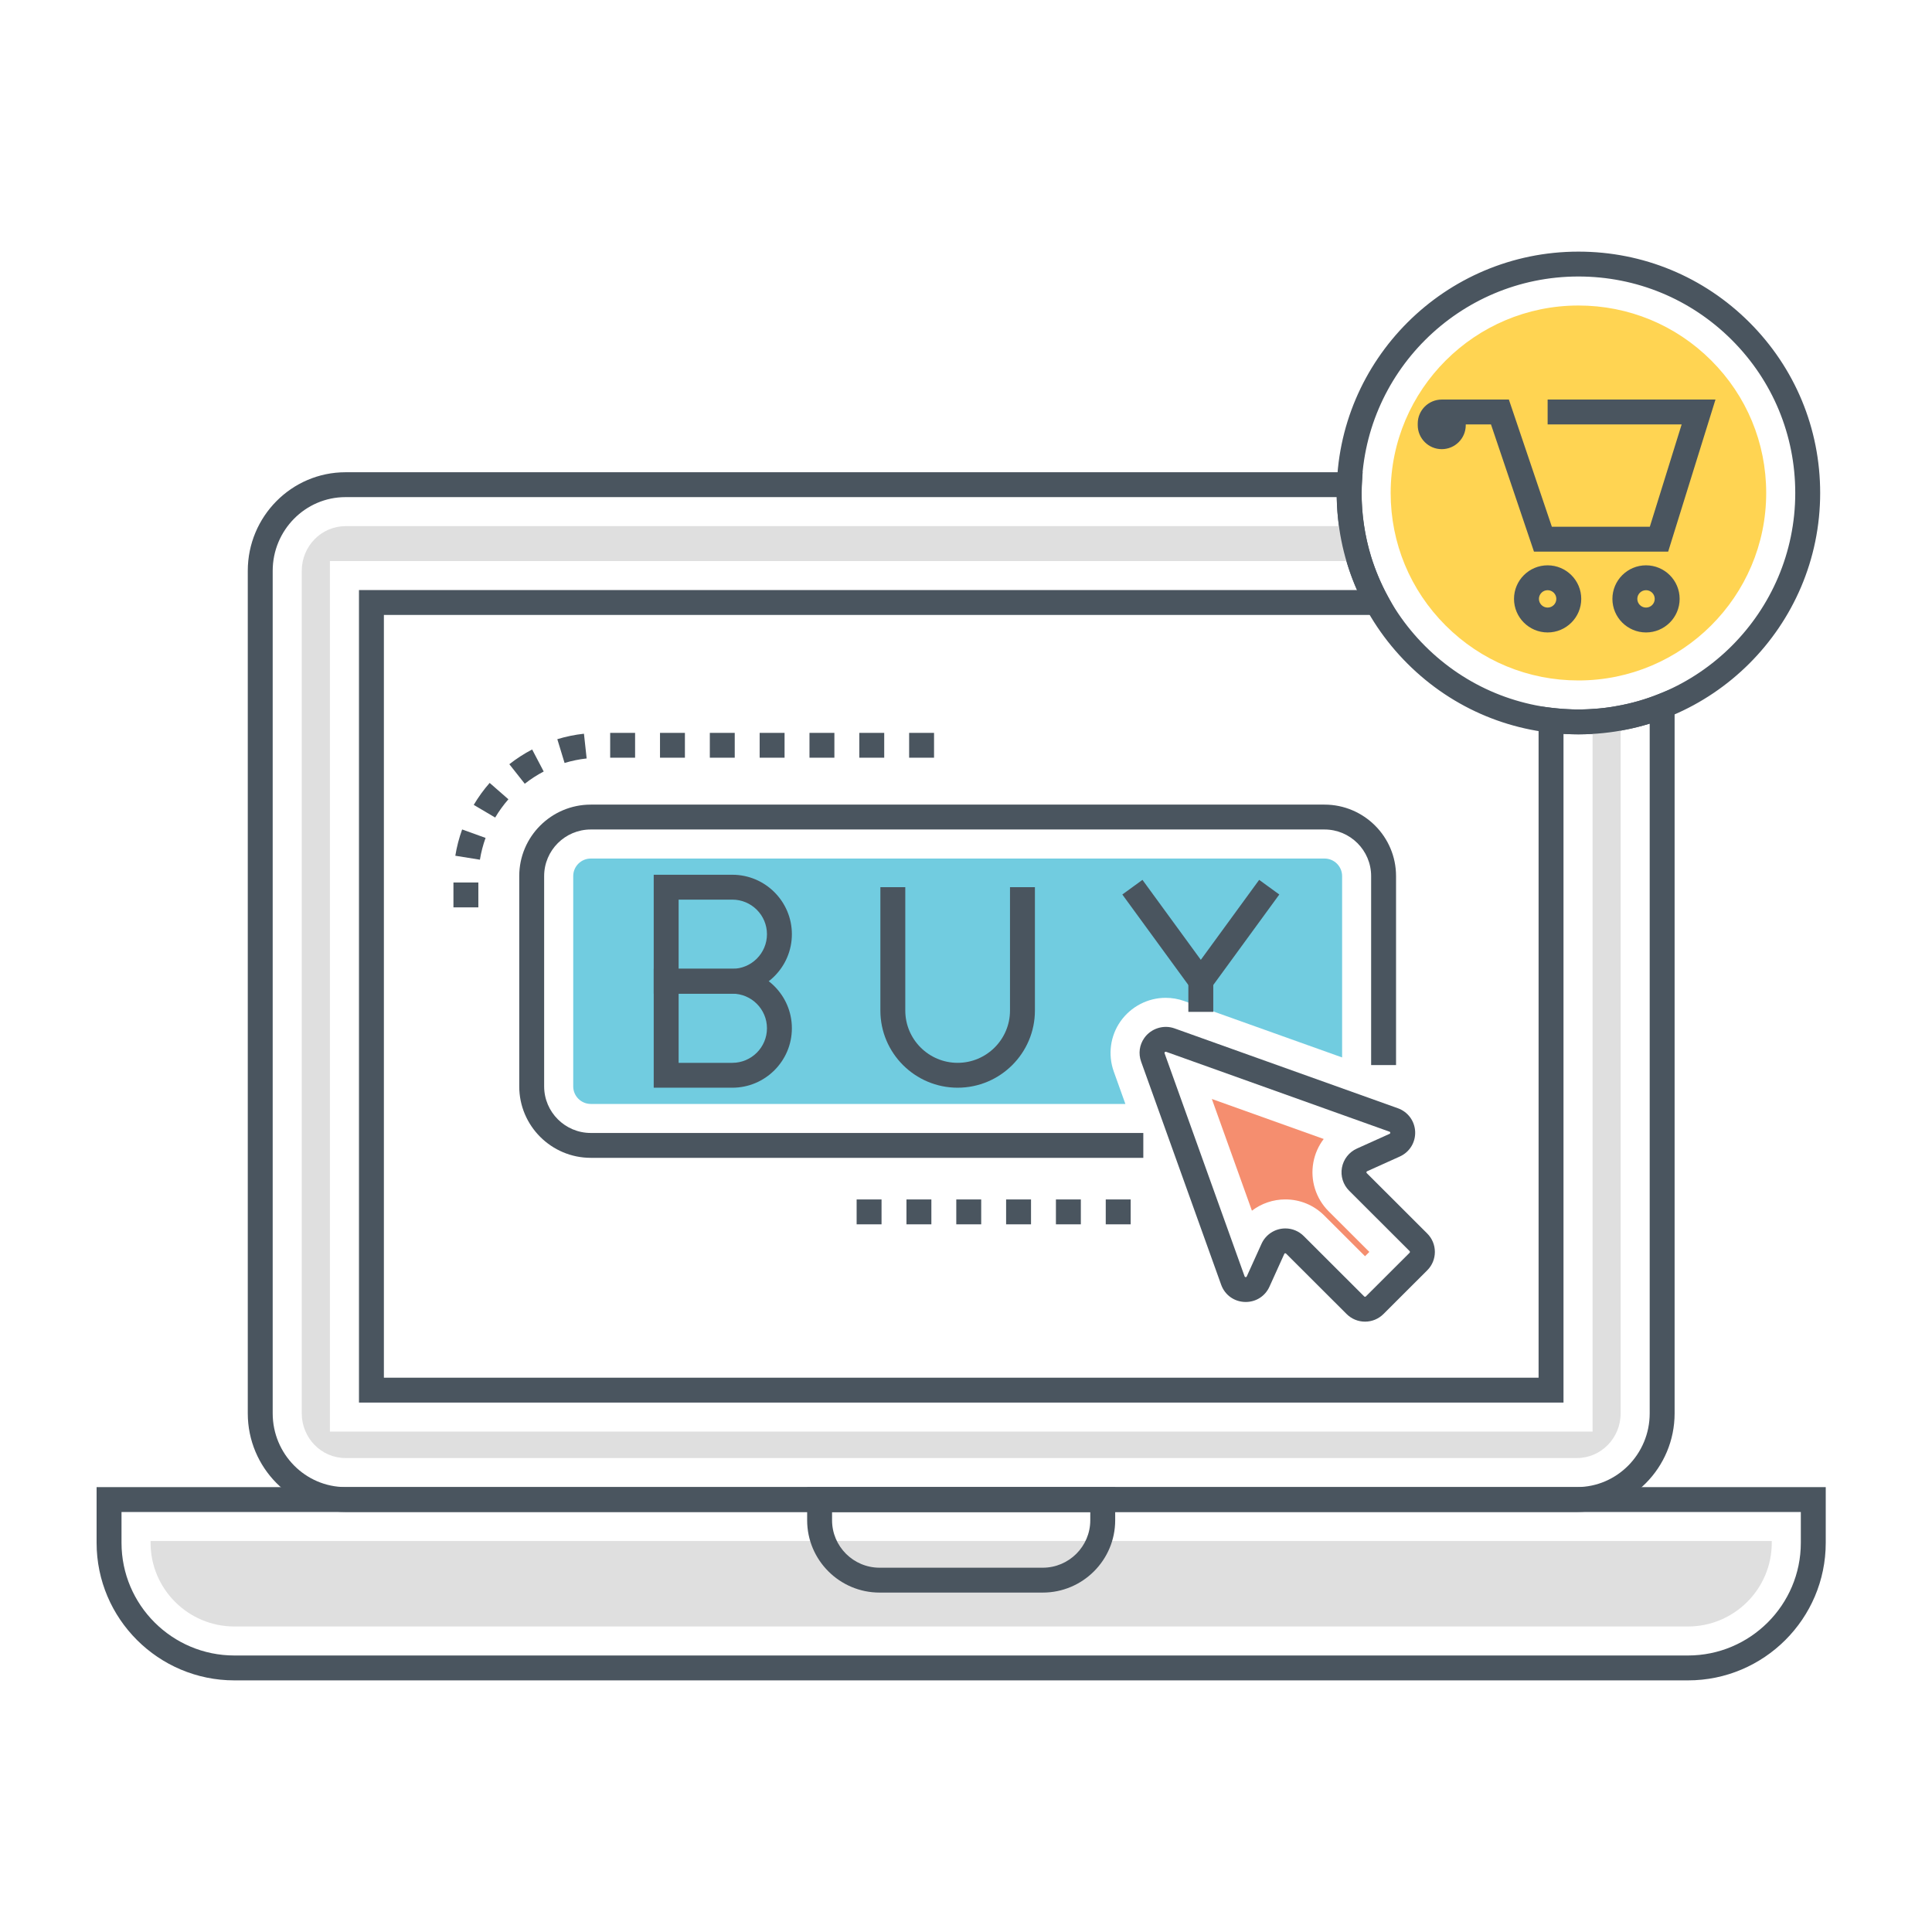 <?xml version="1.0" encoding="UTF-8"?>
<svg width="200px" height="200px" viewBox="0 0 200 200" version="1.1" xmlns="http://www.w3.org/2000/svg" xmlns:xlink="http://www.w3.org/1999/xlink">
    <!-- Generator: Sketch 53.2 (72643) - https://sketchapp.com -->
    <title>3.3-everywhere-application</title>
    <desc>Created with Sketch.</desc>
    <g id="3.3-everywhere-application" stroke="none" stroke-width="1" fill="none" fill-rule="evenodd">
        <g id="ONLINE-SHOP-Copy-2" transform="translate(10, 26)">
            <path d="M164.737,147.952 L14.263,147.952 C6.398,147.952 0,141.563 0,133.711 L0,127.948 L179,127.948 L179,133.711 C179,141.563 172.602,147.952 164.737,147.952 Z M2.579,130.522 L2.579,133.711 C2.579,140.143 7.82,145.376 14.263,145.376 L164.737,145.376 C171.18,145.376 176.421,140.143 176.421,133.711 L176.421,130.522 L2.579,130.522 Z" id="Shape" fill="#4A555F" fill-rule="nonzero"></path>
            <path d="M14.263,142.373 C9.48,142.373 5.587,138.487 5.587,133.711 L5.587,133.527 L173.413,133.527 L173.413,133.711 C173.413,138.487 169.521,142.373 164.737,142.373 L14.263,142.373 Z" id="Path" fill="#DFDFDF" fill-rule="nonzero"></path>
            <path d="M97.946,138.863 L81.054,138.863 C76.919,138.863 73.556,135.504 73.556,131.377 L73.556,127.948 L105.444,127.948 L105.444,131.377 C105.444,135.504 102.081,138.863 97.946,138.863 Z M76.135,130.522 L76.135,131.377 C76.135,134.085 78.342,136.288 81.054,136.288 L97.946,136.288 C100.658,136.288 102.865,134.085 102.865,131.377 L102.865,130.522 L76.135,130.522 Z" id="Shape" fill="#4A555F" fill-rule="nonzero"></path>
            <path d="M150.563,48.558 L150.563,117.908 L28.451,117.908 L28.451,36.371 L132.554,36.371 C136.147,42.945 142.775,47.631 150.563,48.558 Z" id="Path"></path>
            <path d="M153.245,130.516 L25.768,130.516 C20.189,130.516 15.65,125.938 15.65,120.311 L15.65,33.092 C15.65,27.465 20.189,22.887 25.768,22.887 L131.061,22.887 L130.978,24.253 C130.963,24.51 130.955,24.768 130.955,25.033 C130.955,26.119 131.034,27.211 131.191,28.28 C131.36,29.439 131.62,30.59 131.963,31.7 C132.405,33.104 132.986,34.471 133.686,35.756 L134.724,37.659 L29.74,37.659 L29.74,116.621 L149.274,116.621 L149.274,47.107 L150.718,47.28 C152.084,47.444 153.452,47.488 154.77,47.394 C155.722,47.344 156.637,47.231 157.514,47.055 C158.927,46.802 160.289,46.414 161.587,45.895 L163.355,45.189 L163.355,120.311 C163.355,125.938 158.82,130.516 153.245,130.516 Z M25.768,25.462 C21.611,25.462 18.229,28.885 18.229,33.092 L18.229,120.311 C18.229,124.519 21.611,127.942 25.768,127.942 L153.245,127.942 C157.398,127.942 160.776,124.519 160.776,120.311 L160.776,48.91 C159.865,49.191 158.935,49.417 157.995,49.585 C157.021,49.78 155.981,49.909 154.929,49.964 C153.964,50.033 152.901,50.034 151.853,49.968 L151.853,119.195 L27.161,119.195 L27.161,35.083 L130.486,35.083 C130.111,34.231 129.782,33.356 129.501,32.465 C129.116,31.222 128.827,29.941 128.639,28.652 C128.485,27.601 128.398,26.53 128.38,25.462 L25.768,25.462 Z" id="Shape" fill="#4A555F" fill-rule="nonzero"></path>
            <path d="M154.862,48.678 L154.862,122.199 L24.152,122.199 L24.152,32.079 L130.731,32.079 C131.204,33.581 131.814,35.015 132.554,36.371 C136.147,42.945 142.775,47.631 150.563,48.558 C151.492,48.669 152.437,48.73 153.4,48.73 C153.89,48.73 154.38,48.713 154.862,48.678 Z" id="Path"></path>
            <path d="M154.862,48.678 L154.862,122.199 L24.152,122.199 L24.152,32.079 L130.731,32.079 C130.37,30.912 130.095,29.702 129.914,28.466 L25.768,28.466 C23.267,28.466 21.238,30.543 21.238,33.092 L21.238,120.311 C21.238,122.861 23.267,124.937 25.768,124.937 L153.246,124.937 C155.739,124.937 157.768,122.861 157.768,120.311 L157.768,48.318 C156.822,48.507 155.85,48.627 154.862,48.678 Z" id="Path" fill="#DFDFDF" fill-rule="nonzero"></path>
            <path d="M153.398,50.019 C146.714,50.019 140.429,47.42 135.703,42.701 C130.976,37.982 128.373,31.708 128.373,25.034 C128.373,11.257 139.599,0.049 153.398,0.048 C160.083,0.048 166.367,2.647 171.094,7.366 C175.82,12.085 178.423,18.359 178.423,25.033 C178.423,38.81 167.197,50.019 153.398,50.019 Z M153.398,2.623 C141.021,2.624 130.952,12.677 130.952,25.034 C130.952,31.02 133.287,36.648 137.526,40.88 C141.766,45.113 147.403,47.444 153.398,47.444 C165.775,47.444 175.844,37.391 175.844,25.033 C175.844,19.047 173.51,13.419 169.27,9.186 C165.03,4.954 159.394,2.623 153.398,2.623 Z" id="Shape" fill="#4A555F" fill-rule="nonzero"></path>
            <path d="M153.398,44.44 C148.206,44.44 143.325,42.422 139.654,38.757 C135.983,35.091 133.961,30.218 133.961,25.034 C133.961,14.333 142.681,5.627 153.399,5.627 C158.591,5.627 163.472,7.646 167.143,11.311 C170.814,14.976 172.836,19.849 172.836,25.033 C172.836,35.734 164.116,44.44 153.398,44.44 L153.398,44.44 Z" id="Path" fill="#FFD452" fill-rule="nonzero"></path>
            <path d="M162.688,31.104 L148.796,31.104 L144.346,17.937 L141.734,17.937 L141.734,18.016 C141.734,19.383 140.619,20.497 139.249,20.497 C137.879,20.497 136.764,19.383 136.764,18.016 L136.764,17.843 C136.764,16.475 137.879,15.362 139.249,15.362 L146.198,15.362 L150.648,28.529 L160.788,28.529 L164.084,17.937 L150.21,17.937 L150.21,15.362 L167.586,15.362 L162.688,31.104 Z" id="Path" fill="#4A555F" fill-rule="nonzero"></path>
            <path d="M160.396,39.471 C158.477,39.471 156.916,37.912 156.916,35.996 C156.916,34.08 158.477,32.522 160.396,32.522 C162.315,32.522 163.876,34.08 163.876,35.996 C163.876,37.912 162.315,39.471 160.396,39.471 Z M160.396,35.097 C159.899,35.097 159.495,35.5 159.495,35.996 C159.495,36.492 159.899,36.896 160.396,36.896 C160.893,36.896 161.297,36.492 161.297,35.996 C161.297,35.5 160.892,35.097 160.396,35.097 Z" id="Shape" fill="#4A555F" fill-rule="nonzero"></path>
            <path d="M150.21,39.471 C148.291,39.471 146.73,37.912 146.73,35.996 C146.73,34.08 148.291,32.522 150.21,32.522 C152.129,32.522 153.69,34.08 153.69,35.996 C153.69,37.912 152.129,39.471 150.21,39.471 Z M150.21,35.097 C149.714,35.097 149.309,35.5 149.309,35.996 C149.309,36.492 149.713,36.896 150.21,36.896 C150.707,36.896 151.111,36.492 151.111,35.996 C151.111,35.5 150.707,35.097 150.21,35.097 Z" id="Shape" fill="#4A555F" fill-rule="nonzero"></path>
            <path d="M131.308,110.816 C130.587,110.816 129.909,110.535 129.399,110.026 L123.141,103.778 C123.108,103.745 123.001,103.689 122.945,103.814 L121.415,107.194 C120.973,108.173 120.03,108.78 118.957,108.78 C117.801,108.78 116.802,108.079 116.413,106.994 L108.13,83.904 C107.829,83.066 107.95,82.171 108.46,81.448 C109.15,80.47 110.446,80.051 111.582,80.457 L134.709,88.726 C135.751,89.099 136.452,90.052 136.497,91.156 C136.541,92.26 135.918,93.267 134.91,93.721 L131.524,95.248 C131.508,95.255 131.466,95.274 131.455,95.336 C131.443,95.398 131.476,95.431 131.488,95.443 L137.746,101.692 C138.256,102.201 138.537,102.878 138.537,103.598 C138.537,104.318 138.256,104.995 137.746,105.504 L133.217,110.026 C132.707,110.535 132.029,110.816 131.308,110.816 Z M123.058,101.167 C123.777,101.167 124.453,101.448 124.964,101.957 L131.222,108.206 C131.268,108.252 131.345,108.253 131.393,108.206 L135.923,103.684 C135.963,103.643 135.963,103.553 135.923,103.513 L129.665,97.264 C129.037,96.638 128.758,95.745 128.917,94.874 C129.076,94.003 129.654,93.266 130.462,92.901 L133.848,91.375 C133.879,91.361 133.922,91.341 133.919,91.26 C133.916,91.178 133.871,91.162 133.839,91.151 L110.712,82.881 C110.624,82.871 110.589,82.901 110.568,82.93 C110.541,82.969 110.543,82.998 110.557,83.036 L118.84,106.125 C118.851,106.158 118.869,106.206 118.956,106.206 C119.033,106.206 119.05,106.166 119.064,106.135 L120.594,102.754 C121.03,101.79 121.997,101.167 123.058,101.167 Z" id="Shape" fill="#4A555F" fill-rule="nonzero"></path>
            <path d="M127.091,99.833 C126.014,98.756 124.581,98.163 123.058,98.163 C121.784,98.163 120.575,98.589 119.598,99.33 L115.45,87.766 L127.03,91.907 C126.494,92.61 126.122,93.439 125.958,94.334 C125.621,96.176 126.211,98.065 127.537,99.389 L131.753,103.598 L131.307,104.043 L127.091,99.833 Z" id="Path" fill="#F58E6F" fill-rule="nonzero"></path>
            <path d="M108.355,93.859 L51.16,93.859 C47.075,93.859 43.752,90.541 43.752,86.462 L43.752,64.69 C43.752,60.611 47.075,57.293 51.16,57.293 L127.109,57.293 C131.195,57.293 134.518,60.611 134.518,64.69 L134.518,84.256 L131.939,84.256 L131.939,64.69 C131.939,62.031 129.772,59.868 127.109,59.868 L51.16,59.868 C48.497,59.868 46.33,62.031 46.33,64.69 L46.33,86.462 C46.33,89.121 48.497,91.284 51.16,91.284 L108.355,91.284 L108.355,93.859 L108.355,93.859 Z" id="Path" fill="#4A555F" fill-rule="nonzero"></path>
            <path d="M128.935,64.694 L128.935,83.465 L112.593,77.628 C111.974,77.405 111.321,77.294 110.667,77.294 C108.819,77.294 107.074,78.204 105.999,79.723 C104.933,81.234 104.675,83.173 105.294,84.916 L106.498,88.28 L51.162,88.28 C50.156,88.28 49.34,87.465 49.34,86.461 L49.34,64.694 C49.34,63.69 50.156,62.875 51.162,62.875 L127.112,62.875 C128.118,62.875 128.935,63.69 128.935,64.694 Z" id="Path" fill="#71CCE0" fill-rule="nonzero"></path>
            <path d="M65.811,76.864 L57.673,76.864 L57.673,64.554 L65.811,64.554 C69.21,64.554 71.975,67.315 71.975,70.709 C71.975,74.103 69.21,76.864 65.811,76.864 Z M60.252,74.289 L65.811,74.289 C67.788,74.289 69.396,72.683 69.396,70.709 C69.396,68.734 67.788,67.129 65.811,67.129 L60.252,67.129 L60.252,74.289 Z" id="Shape" fill="#4A555F" fill-rule="nonzero"></path>
            <path d="M65.811,86.599 L57.673,86.599 L57.673,74.289 L65.811,74.289 C69.21,74.289 71.975,77.05 71.975,80.444 C71.975,83.837 69.21,86.599 65.811,86.599 Z M60.252,84.024 L65.811,84.024 C67.788,84.024 69.396,82.418 69.396,80.444 C69.396,78.47 67.788,76.864 65.811,76.864 L60.252,76.864 L60.252,84.024 Z" id="Shape" fill="#4A555F" fill-rule="nonzero"></path>
            <path d="M89.135,86.599 C84.724,86.599 81.136,83.016 81.136,78.612 L81.136,65.841 L83.715,65.841 L83.715,78.612 C83.715,81.596 86.146,84.024 89.135,84.024 C92.123,84.024 94.555,81.596 94.555,78.612 L94.555,65.841 L97.134,65.841 L97.134,78.612 C97.134,83.016 93.546,86.599 89.135,86.599 Z" id="Path" fill="#4A555F" fill-rule="nonzero"></path>
            <polygon id="Path" fill="#4A555F" fill-rule="nonzero" points="114.308 77.734 106.183 66.599 108.267 65.083 114.308 73.362 120.348 65.083 122.433 66.599"></polygon>
            <rect id="Rectangle" fill="#4A555F" fill-rule="nonzero" x="113.018" y="75.548" width="2.579" height="3.2"></rect>
            <path d="M39.519,67.931 L36.94,67.931 L36.94,65.356 L39.519,65.356 L39.519,67.931 Z M39.681,62.996 L37.134,62.586 C37.284,61.661 37.522,60.746 37.84,59.865 L40.266,60.74 C40.002,61.471 39.804,62.229 39.681,62.996 Z M41.261,58.632 L39.041,57.322 C39.516,56.518 40.07,55.752 40.689,55.047 L42.63,56.741 C42.117,57.328 41.656,57.964 41.261,58.632 Z M44.324,55.134 L42.727,53.112 C43.464,52.532 44.259,52.018 45.088,51.585 L46.284,53.866 C45.596,54.226 44.936,54.652 44.324,55.134 Z M48.444,52.982 L47.693,50.519 C48.59,50.246 49.518,50.056 50.451,49.955 L50.73,52.515 C49.957,52.599 49.188,52.756 48.444,52.982 Z M86.692,52.439 L84.113,52.439 L84.113,49.864 L86.692,49.864 L86.692,52.439 Z M81.534,52.439 L78.955,52.439 L78.955,49.864 L81.534,49.864 L81.534,52.439 Z M76.376,52.439 L73.797,52.439 L73.797,49.864 L76.376,49.864 L76.376,52.439 Z M71.218,52.439 L68.639,52.439 L68.639,49.864 L71.218,49.864 L71.218,52.439 Z M66.06,52.439 L63.481,52.439 L63.481,49.864 L66.06,49.864 L66.06,52.439 Z M60.902,52.439 L58.323,52.439 L58.323,49.864 L60.902,49.864 L60.902,52.439 Z M55.745,52.439 L53.165,52.439 L53.165,49.864 L55.745,49.864 L55.745,52.439 Z" id="Shape" fill="#4A555F" fill-rule="nonzero"></path>
            <path d="M107.047,100.742 L104.467,100.742 L104.467,98.167 L107.047,98.167 L107.047,100.742 Z M101.888,100.742 L99.309,100.742 L99.309,98.167 L101.888,98.167 L101.888,100.742 Z M96.731,100.742 L94.152,100.742 L94.152,98.167 L96.731,98.167 L96.731,100.742 Z M91.573,100.742 L88.994,100.742 L88.994,98.167 L91.573,98.167 L91.573,100.742 Z M86.415,100.742 L83.836,100.742 L83.836,98.167 L86.415,98.167 L86.415,100.742 Z M81.257,100.742 L78.678,100.742 L78.678,98.167 L81.257,98.167 L81.257,100.742 Z" id="Shape" fill="#4A555F" fill-rule="nonzero"></path>
        </g>
    </g>
</svg>